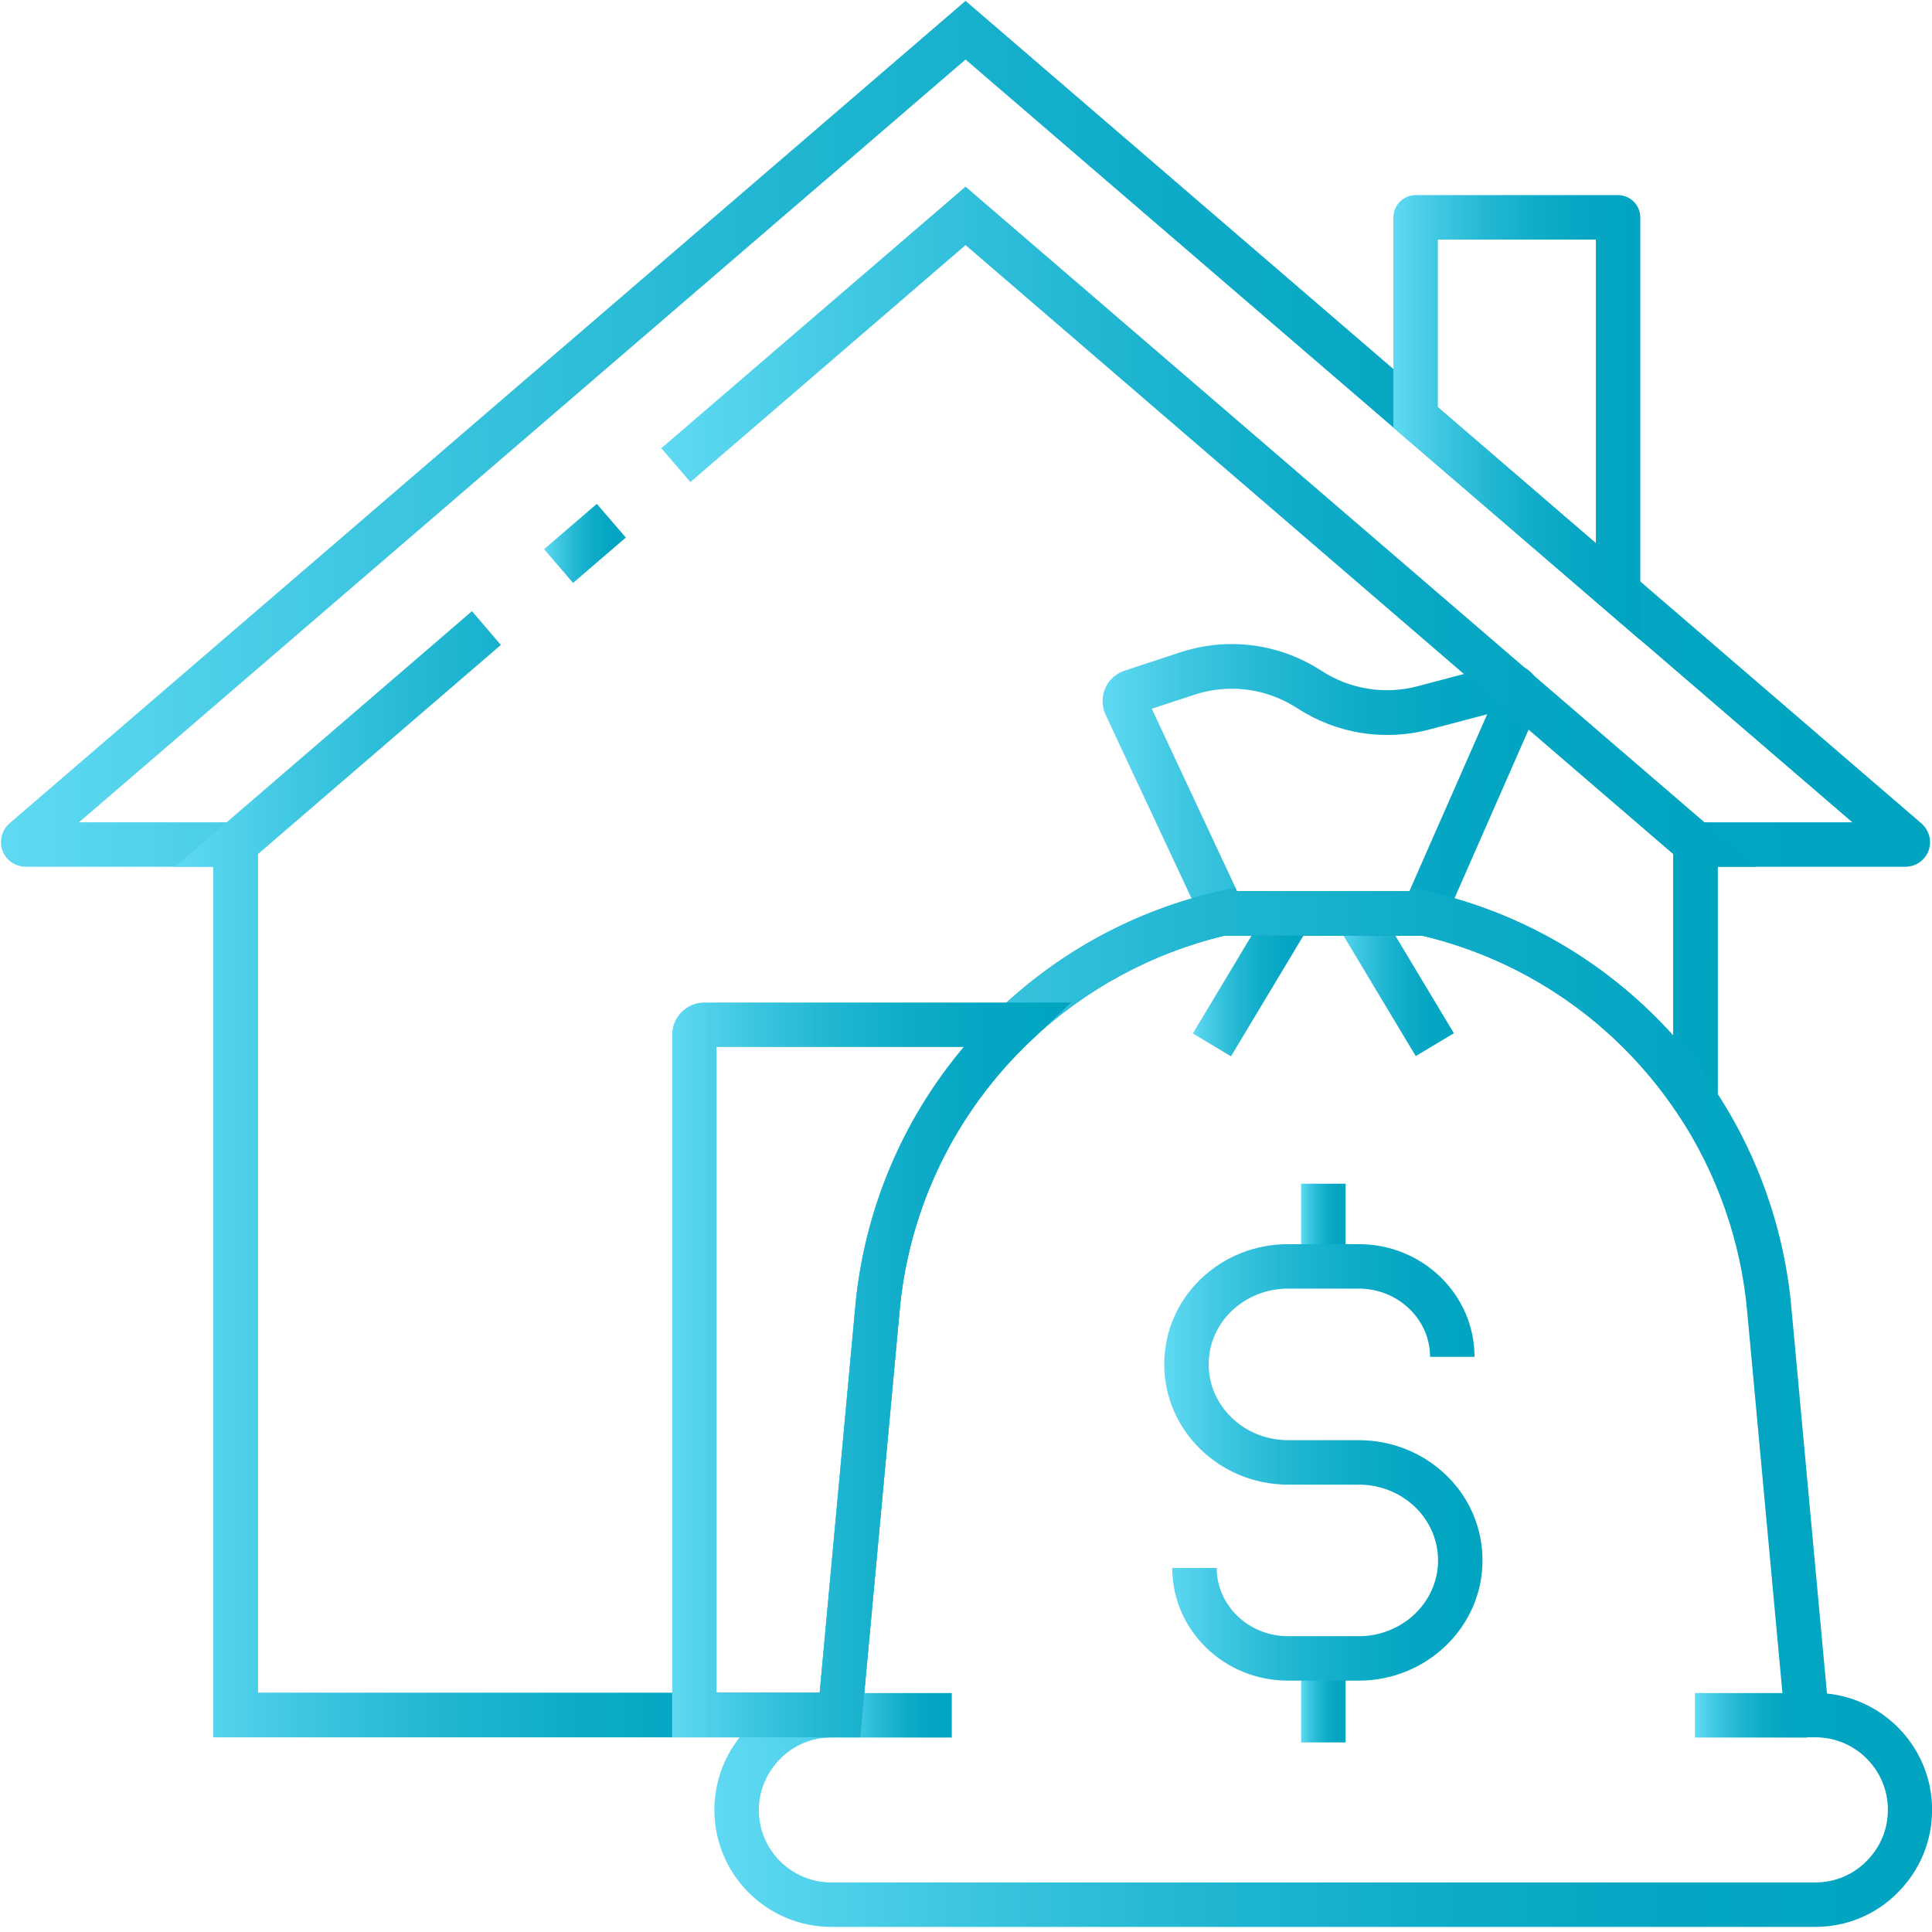 <?xml version="1.0" encoding="utf-8"?>
<!-- Generator: Adobe Illustrator 16.0.3, SVG Export Plug-In . SVG Version: 6.00 Build 0)  -->
<!DOCTYPE svg PUBLIC "-//W3C//DTD SVG 1.1//EN" "http://www.w3.org/Graphics/SVG/1.1/DTD/svg11.dtd">
<svg version="1.1" id="Capa_1" xmlns="http://www.w3.org/2000/svg" xmlns:xlink="http://www.w3.org/1999/xlink" x="0px" y="0px"
	 width="1200px" height="1200px" viewBox="-353 -272 1200 1200" enable-background="new -353 -272 1200 1200" xml:space="preserve">
<linearGradient id="SVGID_1_" gradientUnits="userSpaceOnUse" x1="699.777" y1="793.41" x2="769.351" y2="793.41">
	<stop  offset="0" style="stop-color:#60DAF3"/>
	<stop  offset="0.005" style="stop-color:#5FD9F2"/>
	<stop  offset="0.195" style="stop-color:#3DC6E1"/>
	<stop  offset="0.388" style="stop-color:#22B7D3"/>
	<stop  offset="0.585" style="stop-color:#0FACC9"/>
	<stop  offset="0.786" style="stop-color:#04A6C3"/>
	<stop  offset="1" style="stop-color:#00A4C1"/>
</linearGradient>
<path fill="url(#SVGID_1_)" d="M699.777,779.605h69.573v27.61h-69.573V779.605z"/>
<linearGradient id="SVGID_2_" gradientUnits="userSpaceOnUse" x1="168.732" y1="793.41" x2="238.167" y2="793.41">
	<stop  offset="0" style="stop-color:#60DAF3"/>
	<stop  offset="0.005" style="stop-color:#5FD9F2"/>
	<stop  offset="0.195" style="stop-color:#3DC6E1"/>
	<stop  offset="0.388" style="stop-color:#22B7D3"/>
	<stop  offset="0.585" style="stop-color:#0FACC9"/>
	<stop  offset="0.786" style="stop-color:#04A6C3"/>
	<stop  offset="1" style="stop-color:#00A4C1"/>
</linearGradient>
<path fill="url(#SVGID_2_)" d="M168.732,779.605h69.435v27.61h-69.435V779.605z"/>
<linearGradient id="SVGID_3_" gradientUnits="userSpaceOnUse" x1="331.834" y1="218.583" x2="603.961" y2="218.583">
	<stop  offset="0" style="stop-color:#60DAF3"/>
	<stop  offset="0.005" style="stop-color:#5FD9F2"/>
	<stop  offset="0.195" style="stop-color:#3DC6E1"/>
	<stop  offset="0.388" style="stop-color:#22B7D3"/>
	<stop  offset="0.585" style="stop-color:#0FACC9"/>
	<stop  offset="0.786" style="stop-color:#04A6C3"/>
	<stop  offset="1" style="stop-color:#00A4C1"/>
</linearGradient>
<path fill="url(#SVGID_3_)" d="M531.361,309.142H398.149l-4.002-8.007l-60.464-129.21c-2.346-5.108-2.485-11.043-0.275-16.289
	c2.208-5.246,6.626-9.249,12.01-11.044l34.786-11.457c10.216-3.313,20.983-5.108,31.75-5.108c19.879,0,39.204,5.799,55.77,16.565
	c17.531,11.458,39.342,15.047,59.635,9.663l51.766-13.666c4.28-1.105,8.697-0.829,12.701,0.966c3.727,1.657,6.901,4.279,9.11,7.731
	c3.451,5.521,4.004,12.423,1.381,18.497l-58.53,133.212l-4.003,7.868L531.361,309.142z M415.403,281.53h106.983l48.317-109.879
	l-36.167,9.524c-27.885,7.316-57.564,2.485-81.722-13.252c-12.148-7.869-26.229-12.147-40.724-12.147
	c-7.868,0-15.736,1.242-23.19,3.727l-26.505,8.697L415.403,281.53z"/>
<linearGradient id="SVGID_4_" gradientUnits="userSpaceOnUse" x1="477.343" y1="336.032" x2="550.021" y2="336.032">
	<stop  offset="0" style="stop-color:#60DAF3"/>
	<stop  offset="0.005" style="stop-color:#5FD9F2"/>
	<stop  offset="0.195" style="stop-color:#3DC6E1"/>
	<stop  offset="0.388" style="stop-color:#22B7D3"/>
	<stop  offset="0.585" style="stop-color:#0FACC9"/>
	<stop  offset="0.786" style="stop-color:#04A6C3"/>
	<stop  offset="1" style="stop-color:#00A4C1"/>
</linearGradient>
<path fill="url(#SVGID_4_)" d="M477.343,302.301l23.675-14.209l49.004,81.672l-23.674,14.209L477.343,302.301z"/>
<linearGradient id="SVGID_5_" gradientUnits="userSpaceOnUse" x1="387.91" y1="336.169" x2="460.59" y2="336.169">
	<stop  offset="0" style="stop-color:#60DAF3"/>
	<stop  offset="0.005" style="stop-color:#5FD9F2"/>
	<stop  offset="0.195" style="stop-color:#3DC6E1"/>
	<stop  offset="0.388" style="stop-color:#22B7D3"/>
	<stop  offset="0.585" style="stop-color:#0FACC9"/>
	<stop  offset="0.786" style="stop-color:#04A6C3"/>
	<stop  offset="1" style="stop-color:#00A4C1"/>
</linearGradient>
<path fill="url(#SVGID_5_)" d="M387.91,369.899l49.005-81.669l23.675,14.208l-49.005,81.67L387.91,369.899z"/>
<linearGradient id="SVGID_6_" gradientUnits="userSpaceOnUse" x1="455.154" y1="784.082" x2="482.766" y2="784.082">
	<stop  offset="0" style="stop-color:#60DAF3"/>
	<stop  offset="0.005" style="stop-color:#5FD9F2"/>
	<stop  offset="0.195" style="stop-color:#3DC6E1"/>
	<stop  offset="0.388" style="stop-color:#22B7D3"/>
	<stop  offset="0.585" style="stop-color:#0FACC9"/>
	<stop  offset="0.786" style="stop-color:#04A6C3"/>
	<stop  offset="1" style="stop-color:#00A4C1"/>
</linearGradient>
<path fill="url(#SVGID_6_)" d="M455.154,757.922h27.611v52.321h-27.611V757.922z"/>
<linearGradient id="SVGID_7_" gradientUnits="userSpaceOnUse" x1="455.154" y1="488.826" x2="482.766" y2="488.826">
	<stop  offset="0" style="stop-color:#60DAF3"/>
	<stop  offset="0.005" style="stop-color:#5FD9F2"/>
	<stop  offset="0.195" style="stop-color:#3DC6E1"/>
	<stop  offset="0.388" style="stop-color:#22B7D3"/>
	<stop  offset="0.585" style="stop-color:#0FACC9"/>
	<stop  offset="0.786" style="stop-color:#04A6C3"/>
	<stop  offset="1" style="stop-color:#00A4C1"/>
</linearGradient>
<path fill="url(#SVGID_7_)" d="M455.154,463.219h27.611v51.215h-27.611V463.219z"/>
<linearGradient id="SVGID_8_" gradientUnits="userSpaceOnUse" x1="370.135" y1="636.323" x2="567.807" y2="636.323">
	<stop  offset="0" style="stop-color:#60DAF3"/>
	<stop  offset="0.005" style="stop-color:#5FD9F2"/>
	<stop  offset="0.195" style="stop-color:#3DC6E1"/>
	<stop  offset="0.388" style="stop-color:#22B7D3"/>
	<stop  offset="0.585" style="stop-color:#0FACC9"/>
	<stop  offset="0.786" style="stop-color:#04A6C3"/>
	<stop  offset="1" style="stop-color:#00A4C1"/>
</linearGradient>
<path fill="url(#SVGID_8_)" d="M490.922,771.882h-43.897c-39.757,0-71.921-31.335-71.921-69.991h27.611
	c0,23.329,19.878,42.38,44.313,42.38h43.896c27.196,0,49.282-21.121,49.282-47.069c0-12.425-5.107-24.296-14.218-33.131
	c-9.387-8.974-21.812-13.942-35.066-13.942h-43.897c-42.379,0-76.89-33.545-76.89-74.682c0-20.017,8.007-38.931,22.639-53.009
	c14.494-13.942,33.82-21.673,54.251-21.673h43.897c39.757,0,71.921,31.336,71.921,69.988h-27.608
	c0-23.329-19.879-42.377-44.314-42.377h-43.897c-13.252,0-25.677,4.97-35.064,13.942c-9.247,8.835-14.217,20.704-14.217,33.131
	c0,25.949,22.087,47.069,49.278,47.069h43.898c20.433,0,39.756,7.73,54.251,21.674c14.632,14.079,22.638,32.989,22.638,53.009
	c0,41.137-34.51,74.681-76.889,74.681H490.922z"/>
<linearGradient id="SVGID_9_" gradientUnits="userSpaceOnUse" x1="-352.393" y1="267.802" x2="845.796" y2="267.802">
	<stop  offset="0" style="stop-color:#60DAF3"/>
	<stop  offset="0.005" style="stop-color:#5FD9F2"/>
	<stop  offset="0.195" style="stop-color:#3DC6E1"/>
	<stop  offset="0.388" style="stop-color:#22B7D3"/>
	<stop  offset="0.585" style="stop-color:#0FACC9"/>
	<stop  offset="0.786" style="stop-color:#04A6C3"/>
	<stop  offset="1" style="stop-color:#00A4C1"/>
</linearGradient>
<path fill="url(#SVGID_9_)" d="M181.276,807.068h-401.703V266.354h-116.647c-6.35,0-12.148-4.002-14.356-9.939
	c-2.209-5.936-0.552-12.699,4.279-16.979l593.872-510.9l593.721,510.9c4.833,4.28,6.627,11.043,4.418,16.979
	c-2.209,5.937-8.008,9.939-14.356,9.939H713.857v190.5l-25.263-37.686c-37.272-55.632-93.593-94.698-158.473-110.021H407.815
	c-45.141,10.768-86.827,33.269-120.65,65.294c-47.211,44.727-76.2,104.913-81.582,169.655L181.276,807.068z M-192.813,779.459
	H156.16l21.949-237.71c6.074-71.369,37.962-137.908,90.143-187.324c37.824-35.895,84.62-61.019,135.285-72.614l10.491-2.484
	l1.104,2.208h107.671l1.104-2.071l10.63,2.347c59.082,13.528,111.815,44.865,151.848,89.455V238.744H797.51L246.724-235.028
	l-550.659,473.772h111.124L-192.813,779.459z"/>
<linearGradient id="SVGID_10_" gradientUnits="userSpaceOnUse" x1="-15.058" y1="65.512" x2="35.705" y2="65.512">
	<stop  offset="0" style="stop-color:#60DAF3"/>
	<stop  offset="0.005" style="stop-color:#5FD9F2"/>
	<stop  offset="0.195" style="stop-color:#3DC6E1"/>
	<stop  offset="0.388" style="stop-color:#22B7D3"/>
	<stop  offset="0.585" style="stop-color:#0FACC9"/>
	<stop  offset="0.786" style="stop-color:#04A6C3"/>
	<stop  offset="1" style="stop-color:#00A4C1"/>
</linearGradient>
<path fill="url(#SVGID_10_)" d="M-15.058,69.138L17.701,40.96l18.004,20.923L2.947,90.064L-15.058,69.138z"/>
<linearGradient id="SVGID_11_" gradientUnits="userSpaceOnUse" x1="-244.284" y1="457.337" x2="168.751" y2="457.337">
	<stop  offset="0" style="stop-color:#60DAF3"/>
	<stop  offset="0.005" style="stop-color:#5FD9F2"/>
	<stop  offset="0.195" style="stop-color:#3DC6E1"/>
	<stop  offset="0.388" style="stop-color:#22B7D3"/>
	<stop  offset="0.585" style="stop-color:#0FACC9"/>
	<stop  offset="0.786" style="stop-color:#04A6C3"/>
	<stop  offset="1" style="stop-color:#00A4C1"/>
</linearGradient>
<path fill="url(#SVGID_11_)" d="M168.732,807.068h-389.134V266.354h-23.882l184.426-158.749l17.946,20.982l-150.881,129.898v520.973
	h361.545L168.732,807.068z"/>
<linearGradient id="SVGID_12_" gradientUnits="userSpaceOnUse" x1="57.745" y1="127.754" x2="737.736" y2="127.754">
	<stop  offset="0" style="stop-color:#60DAF3"/>
	<stop  offset="0.005" style="stop-color:#5FD9F2"/>
	<stop  offset="0.195" style="stop-color:#3DC6E1"/>
	<stop  offset="0.388" style="stop-color:#22B7D3"/>
	<stop  offset="0.585" style="stop-color:#0FACC9"/>
	<stop  offset="0.786" style="stop-color:#04A6C3"/>
	<stop  offset="1" style="stop-color:#00A4C1"/>
</linearGradient>
<path fill="url(#SVGID_12_)" d="M713.863,411.574H686.25V258.486l-108.776-93.593l-330.75-284.657L75.829,27.392L57.745,6.41
	l188.979-162.477l491.012,422.402h-23.881L713.863,411.574z"/>
<linearGradient id="SVGID_13_" gradientUnits="userSpaceOnUse" x1="90.718" y1="602.077" x2="847.057" y2="602.077">
	<stop  offset="0" style="stop-color:#60DAF3"/>
	<stop  offset="0.005" style="stop-color:#5FD9F2"/>
	<stop  offset="0.195" style="stop-color:#3DC6E1"/>
	<stop  offset="0.388" style="stop-color:#22B7D3"/>
	<stop  offset="0.585" style="stop-color:#0FACC9"/>
	<stop  offset="0.786" style="stop-color:#04A6C3"/>
	<stop  offset="1" style="stop-color:#00A4C1"/>
</linearGradient>
<path fill="url(#SVGID_13_)" d="M774.594,924.823H163.331c-40.032,0-72.613-32.578-72.613-72.61
	c0-19.326,7.592-37.688,21.259-51.354c12.01-12.011,27.471-19.325,44.036-20.981l21.949-238.125
	c6.075-71.367,37.961-137.906,90.143-187.325c37.823-35.891,84.62-61.015,135.282-72.611l10.492-2.485l1.104,2.209h107.674
	l1.104-2.071l10.629,2.347c72.61,16.703,135.417,60.049,177.11,122.03c27.471,40.999,44.174,88.762,48.315,138.044l21.948,237.987
	c36.581,3.726,65.294,34.651,65.294,72.199c0,19.463-7.593,37.685-21.259,51.352c-13.528,13.804-31.889,21.396-51.213,21.396
	H774.594z M163.331,807.211c-12.01,0-23.329,4.694-31.753,13.253c-8.42,8.559-13.251,19.738-13.251,31.749
	c0,24.848,20.157,45.001,45.004,45.001h611.263c12.01,0,23.329-4.692,31.751-13.251c8.558-8.558,13.252-19.74,13.252-31.89
	c0-24.849-20.156-45.002-45.003-45.002h-17.945L732.353,544.25c-3.727-44.725-18.912-87.933-43.76-125.066
	c-37.271-55.631-93.593-94.7-158.471-110.161H407.815c-45.143,10.768-86.829,33.271-120.65,65.294
	c-47.211,44.727-76.202,104.911-81.583,169.656l-23.191,250.684l-1.656,12.147L163.331,807.211z"/>
<linearGradient id="SVGID_14_" gradientUnits="userSpaceOnUse" x1="64.492" y1="578.879" x2="312.277" y2="578.879">
	<stop  offset="0" style="stop-color:#60DAF3"/>
	<stop  offset="0.005" style="stop-color:#5FD9F2"/>
	<stop  offset="0.195" style="stop-color:#3DC6E1"/>
	<stop  offset="0.388" style="stop-color:#22B7D3"/>
	<stop  offset="0.585" style="stop-color:#0FACC9"/>
	<stop  offset="0.786" style="stop-color:#04A6C3"/>
	<stop  offset="1" style="stop-color:#00A4C1"/>
</linearGradient>
<path fill="url(#SVGID_14_)" d="M181.276,807.068H64.492V370.706c0-11.044,8.973-20.017,20.016-20.017h227.769l-25.124,23.882
	c-47.209,44.729-76.2,104.913-81.582,169.655L181.276,807.068z M92.103,779.459h64.05l21.948-237.71
	c5.107-60.463,28.854-117.475,67.642-163.443H92.103V779.459z"/>
<linearGradient id="SVGID_15_" gradientUnits="userSpaceOnUse" x1="512.46" y1="-12.626" x2="665.825" y2="-12.626">
	<stop  offset="0" style="stop-color:#60DAF3"/>
	<stop  offset="0.005" style="stop-color:#5FD9F2"/>
	<stop  offset="0.195" style="stop-color:#3DC6E1"/>
	<stop  offset="0.388" style="stop-color:#22B7D3"/>
	<stop  offset="0.585" style="stop-color:#0FACC9"/>
	<stop  offset="0.786" style="stop-color:#04A6C3"/>
	<stop  offset="1" style="stop-color:#00A4C1"/>
</linearGradient>
<path fill="url(#SVGID_15_)" d="M665.825,125.556L512.46-6.414v-130.45c0-7.73,6.212-13.943,13.941-13.943h125.482
	c7.729,0,13.941,6.212,13.941,13.943V125.556z M540.07-19.114l98.149,84.483v-188.567H540.07V-19.114z"/>
<g>
	<defs>
		<rect id="SVGID_16_" x="1173" y="138" width="595.276" height="595.275"/>
	</defs>
	<clipPath id="SVGID_17_">
		<use xlink:href="#SVGID_16_"  overflow="visible"/>
	</clipPath>
	<polygon clip-path="url(#SVGID_17_)" fill="#00A4C1" points="1245.346,158.107 1305.32,158.107 1305.32,175.682 1265.797,175.682 
		1265.797,186.972 1301.592,186.972 1301.592,203.269 1265.797,203.269 1265.797,215.092 1305.85,215.092 1305.85,232.667 
		1245.346,232.667 	"/>
	<g clip-path="url(#SVGID_17_)">
		<defs>
			<polygon id="SVGID_18_" points="1315.947,158.108 1335.711,158.108 1366.387,197.518 1366.387,158.108 1386.838,158.108 
				1386.838,232.668 1368.736,232.668 1336.881,191.766 1336.881,232.668 1315.947,232.668 			"/>
		</defs>
		<clipPath id="SVGID_19_">
			<use xlink:href="#SVGID_18_"  overflow="visible"/>
		</clipPath>
		
			<linearGradient id="SVGID_20_" gradientUnits="userSpaceOnUse" x1="52.96" y1="641.564" x2="53.96" y2="641.564" gradientTransform="matrix(-2.691 -188.389 -188.389 2.691 122362.695 8777.115)">
			<stop  offset="0" style="stop-color:#60DAF3"/>
			<stop  offset="0.005" style="stop-color:#5FD9F2"/>
			<stop  offset="0.195" style="stop-color:#3DC6E1"/>
			<stop  offset="0.388" style="stop-color:#22B7D3"/>
			<stop  offset="0.585" style="stop-color:#0FACC9"/>
			<stop  offset="0.786" style="stop-color:#04A6C3"/>
			<stop  offset="1" style="stop-color:#00A4C1"/>
		</linearGradient>
		<polygon clip-path="url(#SVGID_19_)" fill="url(#SVGID_20_)" points="1315.961,233.681 1314.882,158.123 1386.824,157.095 
			1387.902,232.653 		"/>
	</g>
	<polygon clip-path="url(#SVGID_17_)" fill="#00A4C1" points="1400.09,158.107 1460.064,158.107 1460.064,175.682 1420.541,175.682 
		1420.541,186.972 1456.335,186.972 1456.335,203.269 1420.541,203.269 1420.541,215.092 1460.593,215.092 1460.593,232.667 
		1400.09,232.667 	"/>
	<g clip-path="url(#SVGID_17_)">
		<defs>
			<rect id="SVGID_21_" x="1173" y="138" width="595.276" height="595.275"/>
		</defs>
		<clipPath id="SVGID_22_">
			<use xlink:href="#SVGID_21_"  overflow="visible"/>
		</clipPath>
		<path clip-path="url(#SVGID_22_)" fill="#00A4C1" d="M1471.174,158.107h35.265c11.396,0,19.271,2.982,24.284,8.095
			c4.362,4.26,6.601,10.013,6.601,17.361v0.214c0,11.397-6.071,18.96-15.334,22.899l17.788,25.992h-23.859l-15.021-22.583h-0.217
			h-8.838v22.583h-20.668V158.107z M1505.476,193.897c7.034,0,11.076-3.409,11.076-8.842v-0.213c0-5.859-4.259-8.842-11.181-8.842
			h-13.529v17.897H1505.476z"/>
		<path clip-path="url(#SVGID_22_)" fill="#00A4C1" d="M1544.004,195.601v-0.215c0-21.728,17.043-38.77,40.156-38.77
			c13.097,0,22.368,4.046,30.252,10.863l-12.143,14.594c-5.334-4.475-10.659-7.032-18.005-7.032
			c-10.755,0-19.063,9.055-19.063,20.452v0.214c0,12.036,8.413,20.664,20.234,20.664c5.004,0,8.838-1.065,11.934-3.09v-9.053h-14.7
			v-15.125h34.293v33.551c-7.875,6.499-18.847,11.505-32.377,11.505C1561.367,234.159,1544.004,218.181,1544.004,195.601"/>
		<polygon clip-path="url(#SVGID_22_)" fill="#00A4C1" points="1646.823,204.76 1618.488,158.108 1642.035,158.108 
			1657.369,185.267 1672.815,158.108 1695.93,158.108 1667.595,204.441 1667.595,232.668 1646.823,232.668 		"/>
		<polygon clip-path="url(#SVGID_22_)" fill="#60DAF3" points="1245.346,646.232 1304.999,646.232 1304.999,664.338 
			1266.014,664.338 1266.014,677.016 1301.27,677.016 1301.27,694.164 1266.014,694.164 1266.014,720.793 1245.346,720.793 		"/>
	</g>
	<g clip-path="url(#SVGID_17_)">
		<defs>
			<path id="SVGID_23_" d="M1315.947,214.937v473.155c0,23.326,13.314,34.086,34.511,34.086s34.935-10.547,34.935-34.619v-41.326
				h-20.98v41.967c0,10.438-5.43,15.336-13.739,15.336c-8.307,0-13.746-5.111-13.746-15.869V214.937H1315.947z"/>
		</defs>
		<clipPath id="SVGID_24_">
			<use xlink:href="#SVGID_23_"  overflow="visible"/>
		</clipPath>
		
			<linearGradient id="SVGID_25_" gradientUnits="userSpaceOnUse" x1="52.96" y1="641.549" x2="53.96" y2="641.549" gradientTransform="matrix(-2.691 -188.389 -188.389 2.691 122355.195 8777.24)">
			<stop  offset="0" style="stop-color:#60DAF3"/>
			<stop  offset="0.005" style="stop-color:#5FD9F2"/>
			<stop  offset="0.195" style="stop-color:#3DC6E1"/>
			<stop  offset="0.388" style="stop-color:#22B7D3"/>
			<stop  offset="0.585" style="stop-color:#0FACC9"/>
			<stop  offset="0.786" style="stop-color:#04A6C3"/>
			<stop  offset="1" style="stop-color:#00A4C1"/>
		</linearGradient>
		<polygon clip-path="url(#SVGID_24_)" fill="url(#SVGID_25_)" points="1315.961,723.168 1308.702,215.041 1385.378,213.945 
			1392.637,722.074 		"/>
	</g>
	<g clip-path="url(#SVGID_17_)">
		<defs>
			<rect id="SVGID_26_" x="1173" y="138" width="595.276" height="595.275"/>
		</defs>
		<clipPath id="SVGID_27_">
			<use xlink:href="#SVGID_26_"  overflow="visible"/>
		</clipPath>
		<polygon clip-path="url(#SVGID_27_)" fill="#60DAF3" points="1415.904,664.34 1393.527,664.34 1393.527,646.232 1458.931,646.232 
			1458.931,664.34 1436.563,664.34 1436.563,720.793 1415.904,720.793 		"/>
		<path clip-path="url(#SVGID_27_)" fill="#60DAF3" d="M1467.066,688.092v-41.859h20.979v41.432c0,10.76,5.438,15.871,13.747,15.871
			c8.308,0,13.738-4.898,13.738-15.338v-41.965h20.979v41.326c0,24.072-13.738,34.619-34.935,34.619
			C1480.379,722.178,1467.066,711.418,1467.066,688.092"/>
		<path clip-path="url(#SVGID_27_)" fill="#60DAF3" d="M1547.555,646.232h35.264c11.396,0,19.271,2.98,24.285,8.094
			c4.362,4.26,6.6,10.012,6.6,17.361v0.215c0,11.395-6.071,18.959-15.334,22.898l17.789,25.992h-23.86l-15.021-22.584h-0.217h-8.838
			v22.584h-20.667V646.232z M1581.856,682.021c7.033,0,11.075-3.408,11.075-8.844v-0.211c0-5.859-4.259-8.842-11.179-8.842h-13.531
			v17.896H1581.856z"/>
	</g>
	<g clip-path="url(#SVGID_17_)">
		<defs>
			<polygon id="SVGID_28_" points="1371.158,400.848 1436.986,439.035 1437.186,464.338 1371.158,426.382 1371.158,451.619 
				1437.053,489.904 1437.02,515.168 1371.158,476.596 1371.158,502.295 1458.945,553.494 1458.945,426.482 1371.158,374.527 			"/>
		</defs>
		<clipPath id="SVGID_29_">
			<use xlink:href="#SVGID_28_"  overflow="visible"/>
		</clipPath>
		
			<linearGradient id="SVGID_30_" gradientUnits="userSpaceOnUse" x1="55.197" y1="647.856" x2="56.2" y2="647.856" gradientTransform="matrix(621.685 180.315 180.315 -621.685 -149863.297 393230.594)">
			<stop  offset="0" style="stop-color:#60DAF3"/>
			<stop  offset="0.005" style="stop-color:#5FD9F2"/>
			<stop  offset="0.195" style="stop-color:#3DC6E1"/>
			<stop  offset="0.388" style="stop-color:#22B7D3"/>
			<stop  offset="0.585" style="stop-color:#0FACC9"/>
			<stop  offset="0.786" style="stop-color:#04A6C3"/>
			<stop  offset="1" style="stop-color:#00A4C1"/>
		</linearGradient>
		<polygon clip-path="url(#SVGID_29_)" fill="url(#SVGID_30_)" points="1377.971,351.041 1506.826,388.414 1452.134,576.98 
			1323.277,539.607 		"/>
	</g>
	<g clip-path="url(#SVGID_17_)">
		<defs>
			<rect id="SVGID_31_" x="1173" y="138" width="595.276" height="595.275"/>
		</defs>
		<clipPath id="SVGID_32_">
			<use xlink:href="#SVGID_31_"  overflow="visible"/>
		</clipPath>
		<g opacity="0.78" clip-path="url(#SVGID_32_)">
			<g>
				<defs>
					<rect id="SVGID_33_" x="1458.955" y="376.242" width="87.748" height="177.252"/>
				</defs>
				<clipPath id="SVGID_34_">
					<use xlink:href="#SVGID_33_"  overflow="visible"/>
				</clipPath>
				<g clip-path="url(#SVGID_34_)">
					<defs>
						<polygon id="SVGID_35_" points="1458.955,426.477 1546.703,376.242 1546.703,401.533 1480.985,439.76 1480.985,465.129 
							1546.703,426.785 1546.703,452.477 1480.985,490.301 1480.985,541.039 1458.955,553.494 						"/>
					</defs>
					<clipPath id="SVGID_36_">
						<use xlink:href="#SVGID_35_"  overflow="visible"/>
					</clipPath>
					
						<linearGradient id="SVGID_37_" gradientUnits="userSpaceOnUse" x1="55.198" y1="647.856" x2="56.198" y2="647.856" gradientTransform="matrix(621.685 180.315 180.315 -621.685 -149856.797 393207.844)">
						<stop  offset="0" style="stop-color:#60DAF3"/>
						<stop  offset="0.005" style="stop-color:#5FD9F2"/>
						<stop  offset="0.195" style="stop-color:#3DC6E1"/>
						<stop  offset="0.388" style="stop-color:#22B7D3"/>
						<stop  offset="0.585" style="stop-color:#0FACC9"/>
						<stop  offset="0.786" style="stop-color:#04A6C3"/>
						<stop  offset="1" style="stop-color:#00A4C1"/>
					</linearGradient>
					<polygon clip-path="url(#SVGID_36_)" fill="url(#SVGID_37_)" points="1465.764,352.768 1594.124,389.997 1539.894,576.969 
						1411.533,539.74 					"/>
				</g>
			</g>
		</g>
	</g>
	<g clip-path="url(#SVGID_17_)">
		<defs>
			<polygon id="SVGID_38_" points="1393.052,362.811 1458.945,401.671 1524.886,362.829 1458.945,325.298 			"/>
		</defs>
		<clipPath id="SVGID_39_">
			<use xlink:href="#SVGID_38_"  overflow="visible"/>
		</clipPath>
		
			<linearGradient id="SVGID_40_" gradientUnits="userSpaceOnUse" x1="55.198" y1="647.855" x2="56.198" y2="647.855" gradientTransform="matrix(621.685 180.315 180.315 -621.685 -149832.797 393126.094)">
			<stop  offset="0" style="stop-color:#60DAF3"/>
			<stop  offset="0.005" style="stop-color:#5FD9F2"/>
			<stop  offset="0.195" style="stop-color:#3DC6E1"/>
			<stop  offset="0.388" style="stop-color:#22B7D3"/>
			<stop  offset="0.585" style="stop-color:#0FACC9"/>
			<stop  offset="0.786" style="stop-color:#04A6C3"/>
			<stop  offset="1" style="stop-color:#00A4C1"/>
		</linearGradient>
		<polygon clip-path="url(#SVGID_39_)" fill="url(#SVGID_40_)" points="1403.281,290.027 1545.318,331.224 1514.656,436.941 
			1372.619,395.744 		"/>
	</g>
</g>
</svg>
